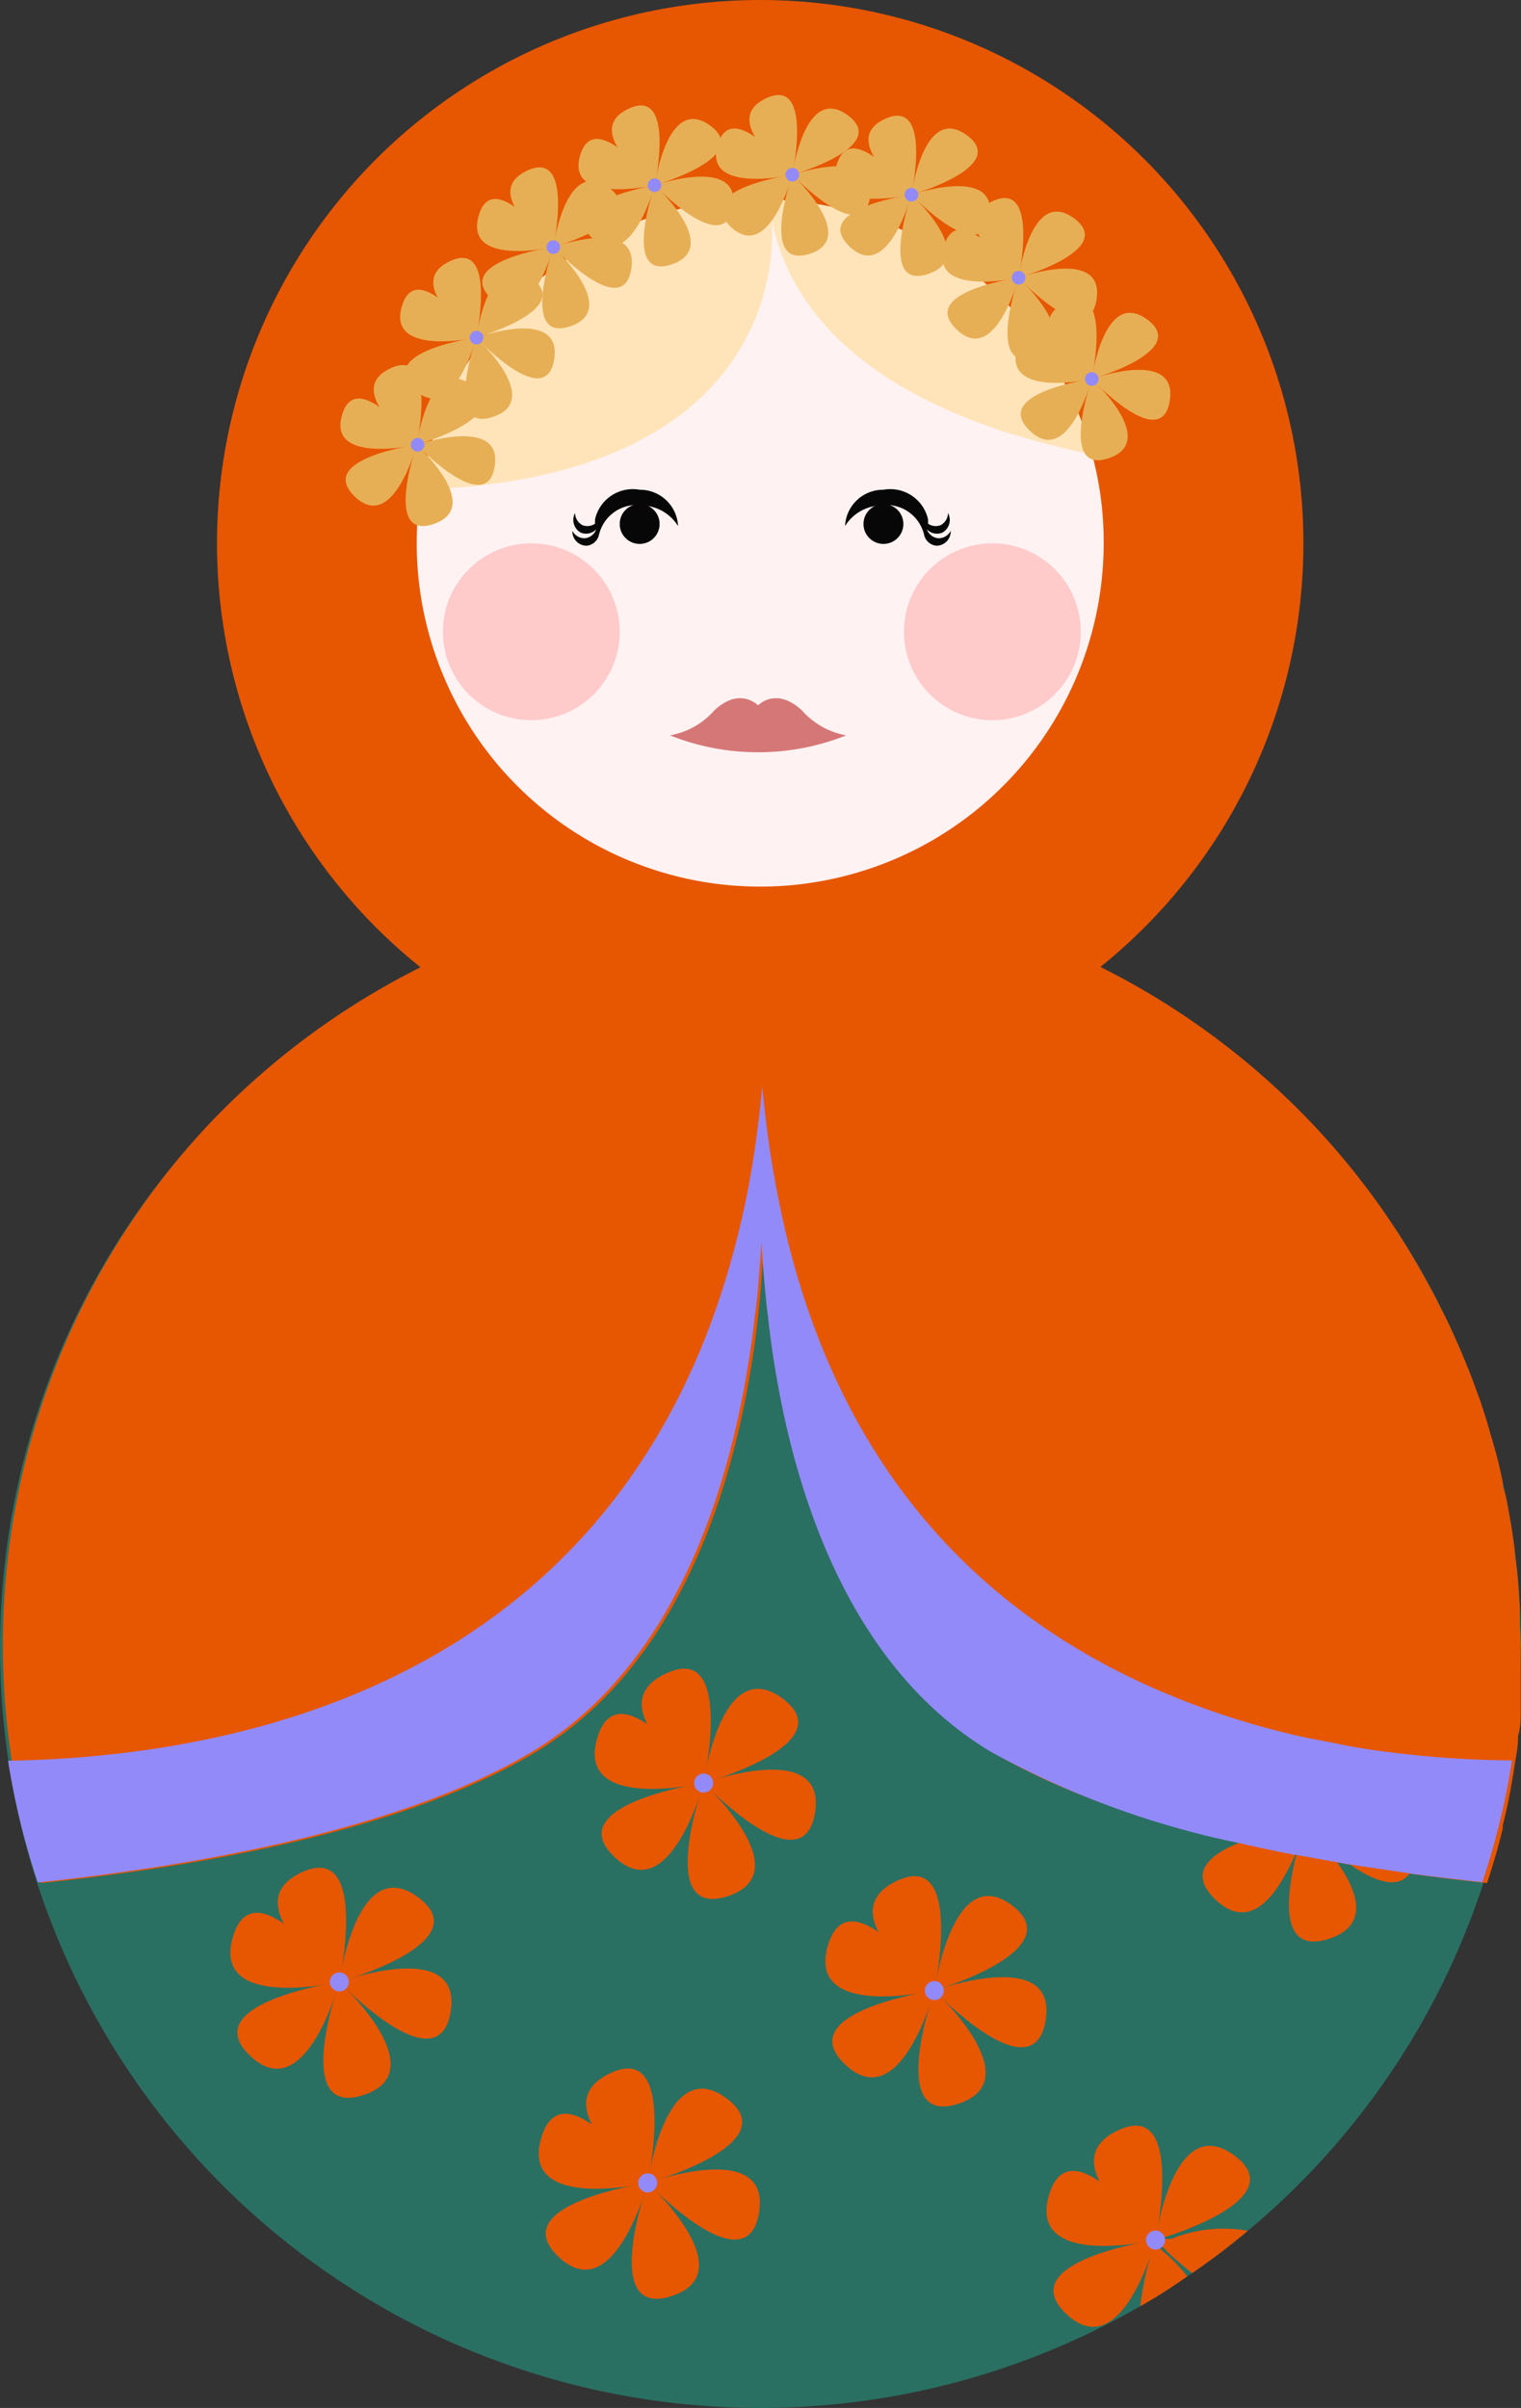 <svg xmlns="http://www.w3.org/2000/svg" viewBox="0 0 51.1 80.88"><rect x="0" y="0" width="51.1" height="80.88" fill="#333333" stroke="none"/><defs><style>.cls-1{fill:#297063;}.cls-2{fill:#e75600;}.cls-3{fill:#fff2f2;}.cls-4{fill:#ffcaca;}.cls-5{fill:#938af9;}.cls-6{fill:#ffe4ba;}.cls-7{fill:#e7af55;}.cls-8{fill:#d67777;}.cls-9{fill:#070707;}</style></defs><title>matriochka4</title><g id="Calque_2" data-name="Calque 2"><g id="Calque_1-2" data-name="Calque 1"><path class="cls-1" d="M51.09,55.33a25.48,25.48,0,0,1-9.17,19.6,23,23,0,0,1-1.87,1.42l-.16.11c-.51.35-1,.68-1.58,1A25.55,25.55,0,0,1,1.25,63.25,25.56,25.56,0,0,1,7,37.79a25.54,25.54,0,0,1,44.1,17.54Z"/><circle class="cls-2" cx="25.54" cy="18.25" r="18.25"/><path class="cls-3" d="M37.08,18.24a11.54,11.54,0,0,1-23.08,0,11.69,11.69,0,0,1,.14-1.79,11.54,11.54,0,0,1,22.55-1.19A11.28,11.28,0,0,1,37.08,18.24Z"/><path class="cls-2" d="M51.09,55.33c0,.35,0,.69,0,1s0,.63,0,.94c0,.07,0,.13,0,.19,0,.29,0,.57-.09.85,0,0,0,.06,0,.09,0,.32-.08.64-.13,1-.1.64-.22,1.28-.38,1.9a.36.36,0,0,0,0,.1c-.15.63-.33,1.24-.53,1.85-5.44-.58-12.25-1.8-16.6-4.39-6.87-4.1-7.63-14.42-7.69-17.66-.07,3.25-.83,13.56-7.69,17.66-4.34,2.6-11.16,3.82-16.6,4.39A25.56,25.56,0,0,1,7,37.78a25.55,25.55,0,0,1,37.12,0A25.23,25.23,0,0,1,48,43.16c.1.18.2.36.29.55s.19.37.28.55c.32.66.61,1.34.87,2l.21.57c.06.16.12.33.17.49s.14.43.2.66.12.39.17.58c.11.39.21.78.29,1.19,0,.2.09.4.13.6s.13.71.19,1.07l.09.64c0,.21.05.43.07.64.05.43.07.86.1,1.3,0,.17,0,.35,0,.52S51.09,55.06,51.09,55.33Z"/><circle class="cls-4" cx="33.34" cy="21.22" r="2.97"/><circle class="cls-4" cx="17.85" cy="21.22" r="2.97"/><path class="cls-2" d="M11.4,66.57S7.79,64,10.11,62.9,11.4,66.57,11.4,66.57Z"/><path class="cls-2" d="M11.4,66.57s.58-4.37,2.65-2.84S11.4,66.57,11.4,66.57Z"/><path class="cls-2" d="M11.4,66.57s4.15-1.51,3.74,1S11.4,66.57,11.4,66.57Z"/><path class="cls-2" d="M11.4,66.57s3.26,3,.81,3.8S11.4,66.57,11.4,66.57Z"/><path class="cls-2" d="M11.4,66.57s-1.13,4.26-3,2.48S11.4,66.57,11.4,66.57Z"/><path class="cls-2" d="M11.4,66.57s-4.3,1-3.58-1.5S11.4,66.57,11.4,66.57Z"/><circle class="cls-5" cx="11.4" cy="66.57" r="0.32"/><path class="cls-2" d="M23.64,59.89S20,57.35,22.35,56.22,23.64,59.89,23.64,59.89Z"/><path class="cls-2" d="M23.64,59.89s.58-4.37,2.65-2.84S23.64,59.89,23.64,59.89Z"/><path class="cls-2" d="M23.64,59.89s4.15-1.51,3.74,1S23.64,59.89,23.64,59.89Z"/><path class="cls-2" d="M23.64,59.89s3.26,3,.81,3.8S23.64,59.89,23.64,59.89Z"/><path class="cls-2" d="M23.64,59.89s-1.13,4.26-3,2.48S23.64,59.89,23.64,59.89Z"/><path class="cls-2" d="M23.64,59.89s-4.3,1-3.58-1.5S23.64,59.89,23.64,59.89Z"/><circle class="cls-5" cx="23.64" cy="59.89" r="0.32"/><path class="cls-2" d="M21.76,73.32s-3.61-2.54-1.29-3.67S21.76,73.32,21.76,73.32Z"/><path class="cls-2" d="M21.76,73.32s.58-4.37,2.65-2.84S21.76,73.32,21.76,73.32Z"/><path class="cls-2" d="M21.76,73.32s4.15-1.51,3.74,1S21.76,73.32,21.76,73.32Z"/><path class="cls-2" d="M21.76,73.32s3.26,3,.81,3.8S21.76,73.32,21.76,73.32Z"/><path class="cls-2" d="M21.76,73.32s-1.13,4.26-3,2.48S21.76,73.32,21.76,73.32Z"/><path class="cls-2" d="M21.76,73.32s-4.3,1-3.58-1.5S21.76,73.32,21.76,73.32Z"/><circle class="cls-5" cx="21.76" cy="73.32" r="0.32"/><path class="cls-2" d="M31.39,66.86s-3.61-2.54-1.29-3.67S31.39,66.86,31.39,66.86Z"/><path class="cls-2" d="M31.39,66.86S32,62.49,34,64,31.39,66.86,31.39,66.86Z"/><path class="cls-2" d="M31.39,66.86s4.15-1.51,3.74,1S31.39,66.86,31.39,66.86Z"/><path class="cls-2" d="M31.39,66.86s3.26,3,.81,3.8S31.39,66.86,31.39,66.86Z"/><path class="cls-2" d="M31.39,66.86s-1.13,4.26-3,2.48S31.39,66.86,31.39,66.86Z"/><path class="cls-2" d="M31.39,66.86s-4.3,1-3.58-1.5S31.39,66.86,31.39,66.86Z"/><circle class="cls-5" cx="31.39" cy="66.86" r="0.32"/><path class="cls-2" d="M43.93,60.79v0l0,.2h0c0,.2-.06.32-.06.32h0l-.25-.18A6.34,6.34,0,0,1,42,59.38a1.1,1.1,0,0,1,.14-1.44,1.6,1.6,0,0,1,.43-.28c.9-.44,1.3,0,1.44.75A6.75,6.75,0,0,1,43.93,60.79Z"/><path class="cls-2" d="M43.84,61.32s.58-4.37,2.65-2.84S43.84,61.32,43.84,61.32Z"/><path class="cls-2" d="M43.84,61.32s4.15-1.51,3.74,1S43.84,61.32,43.84,61.32Z"/><path class="cls-2" d="M43.84,61.32s3.26,3,.81,3.8S43.84,61.32,43.84,61.32Z"/><path class="cls-2" d="M43.84,61.32v0l0,.06a1.67,1.67,0,0,1-.07.24l-.05.14h0c0,.16-.12.33-.2.52C43,63.45,42.09,65,40.83,63.8c-.92-.88-.2-1.5.77-1.89a10.9,10.9,0,0,1,1.78-.51h0l.1,0,.28,0Z"/><path class="cls-2" d="M43.84,61.32h0l-.28.05-.1,0,.1,0a.09.09,0,0,1,0-.05.26.26,0,0,1,.07-.19A6.34,6.34,0,0,1,42,59.38a8.76,8.76,0,0,1,1.67,1.69l.2.25Z"/><path class="cls-5" d="M44.16,61.32a.28.28,0,0,1-.09.22h0a.33.33,0,0,1-.23.1l-.09,0s0,0,0,0a.3.3,0,0,1-.21-.25h0a.09.09,0,0,1,0,0,.26.26,0,0,1,.07-.19.12.12,0,0,1,.06-.06.27.27,0,0,1,.2-.07h.07a.3.3,0,0,1,.24.22h0A.25.25,0,0,0,44.16,61.32Z"/><path class="cls-2" d="M38.82,75.24s-3.61-2.54-1.29-3.67S38.82,75.24,38.82,75.24Z"/><path class="cls-2" d="M38.82,75.24s.58-4.37,2.65-2.84S38.82,75.24,38.82,75.24Z"/><path class="cls-2" d="M41.92,74.93a23,23,0,0,1-1.87,1.42c-.32-.25-.62-.51-.83-.71l-.09-.1-.07-.07-.1-.1a.88.88,0,0,1-.1-.1l0,0,.08,0,.22-.07.13,0,.06,0A4.63,4.63,0,0,1,41.92,74.93Z"/><path class="cls-2" d="M39.89,76.46c-.51.35-1,.68-1.58,1a10.67,10.67,0,0,1,.33-1.65l0-.11a1.13,1.13,0,0,0,0-.15c0-.1.06-.18.08-.23l0-.06a0,0,0,0,0,0,0l0,0,.16.16,0,0h0a.46.46,0,0,0,.07.07l.09.1A5.9,5.9,0,0,1,39.89,76.46Z"/><path class="cls-2" d="M38.82,75.24s-1.13,4.26-3,2.48S38.82,75.24,38.82,75.24Z"/><path class="cls-2" d="M38.82,75.24s-4.3,1-3.58-1.5S38.82,75.24,38.82,75.24Z"/><circle class="cls-5" cx="38.82" cy="75.24" r="0.32"/><path class="cls-6" d="M25.92,7.37S27,16,14.14,16.45a11.54,11.54,0,0,1,22.55-1.19C32.3,14.38,26.92,12.29,25.92,7.37Z"/><path class="cls-7" d="M14,14.94s-2.52-1.78-.9-2.56S14,14.94,14,14.94Z"/><path class="cls-7" d="M14,14.94s.41-3.06,1.86-2S14,14.94,14,14.94Z"/><path class="cls-7" d="M14,14.94s2.9-1,2.62.73S14,14.94,14,14.94Z"/><path class="cls-7" d="M14,14.94s2.28,2.08.57,2.66S14,14.94,14,14.94Z"/><path class="cls-7" d="M14,14.94s-.79,3-2.09,1.73S14,14.94,14,14.94Z"/><path class="cls-7" d="M14,14.94s-3,.68-2.51-1S14,14.94,14,14.94Z"/><circle class="cls-5" cx="14.03" cy="14.94" r="0.23"/><path class="cls-7" d="M16,11.34s-2.52-1.78-.9-2.56S16,11.34,16,11.34Z"/><path class="cls-7" d="M16,11.34s.41-3.06,1.86-2S16,11.34,16,11.34Z"/><path class="cls-7" d="M16,11.34s2.9-1.05,2.62.73S16,11.34,16,11.34Z"/><path class="cls-7" d="M16,11.34s2.28,2.08.57,2.66S16,11.34,16,11.34Z"/><path class="cls-7" d="M16,11.34s-.79,3-2.09,1.73S16,11.34,16,11.34Z"/><path class="cls-7" d="M16,11.34S13,12,13.5,10.29,16,11.34,16,11.34Z"/><circle class="cls-5" cx="16.01" cy="11.34" r="0.23"/><path class="cls-7" d="M18.59,8.3s-2.52-1.78-.9-2.56S18.59,8.3,18.59,8.3Z"/><path class="cls-7" d="M18.59,8.3s.41-3.06,1.86-2S18.59,8.3,18.59,8.3Z"/><path class="cls-7" d="M18.59,8.3s2.9-1.05,2.62.73S18.59,8.3,18.59,8.3Z"/><path class="cls-7" d="M18.59,8.3s2.28,2.08.57,2.66S18.59,8.3,18.59,8.3Z"/><path class="cls-7" d="M18.59,8.3s-.79,3-2.09,1.73S18.59,8.3,18.59,8.3Z"/><path class="cls-7" d="M18.59,8.3s-3,.68-2.51-1.05S18.59,8.3,18.59,8.3Z"/><circle class="cls-5" cx="18.59" cy="8.3" r="0.23"/><path class="cls-7" d="M22,6.22s-2.52-1.78-.9-2.56S22,6.22,22,6.22Z"/><path class="cls-7" d="M22,6.22s.41-3.06,1.86-2S22,6.22,22,6.22Z"/><path class="cls-7" d="M22,6.22s2.9-1,2.62.73S22,6.22,22,6.22Z"/><path class="cls-7" d="M22,6.22s2.28,2.08.57,2.66S22,6.22,22,6.22Z"/><path class="cls-7" d="M22,6.22S21.2,9.2,19.9,8,22,6.22,22,6.22Z"/><path class="cls-7" d="M22,6.22s-3,.68-2.51-1S22,6.22,22,6.22Z"/><circle class="cls-5" cx="21.99" cy="6.22" r="0.23"/><path class="cls-7" d="M26.62,5.87s-2.52-1.78-.9-2.56S26.62,5.87,26.62,5.87Z"/><path class="cls-7" d="M26.62,5.87s.41-3.06,1.86-2S26.62,5.87,26.62,5.87Z"/><path class="cls-7" d="M26.62,5.87s2.9-1,2.62.73S26.62,5.87,26.62,5.87Z"/><path class="cls-7" d="M26.62,5.87S28.9,8,27.19,8.53,26.62,5.87,26.62,5.87Z"/><path class="cls-7" d="M26.62,5.87s-.79,3-2.09,1.73S26.62,5.87,26.62,5.87Z"/><path class="cls-7" d="M26.62,5.87s-3,.68-2.51-1S26.62,5.87,26.62,5.87Z"/><circle class="cls-5" cx="26.62" cy="5.87" r="0.23"/><path class="cls-7" d="M30.62,6.54S28.1,4.76,29.72,4,30.62,6.54,30.62,6.54Z"/><path class="cls-7" d="M30.62,6.54s.41-3.06,1.86-2S30.62,6.54,30.62,6.54Z"/><path class="cls-7" d="M30.62,6.54s2.9-1,2.62.73S30.62,6.54,30.62,6.54Z"/><path class="cls-7" d="M30.62,6.54s2.28,2.08.57,2.66S30.62,6.54,30.62,6.54Z"/><path class="cls-7" d="M30.62,6.54s-.79,3-2.09,1.73S30.62,6.54,30.62,6.54Z"/><path class="cls-7" d="M30.62,6.54s-3,.68-2.51-1S30.62,6.54,30.62,6.54Z"/><circle class="cls-5" cx="30.62" cy="6.54" r="0.23"/><path class="cls-7" d="M34.22,9.33s-2.52-1.78-.9-2.56S34.22,9.33,34.22,9.33Z"/><path class="cls-7" d="M34.22,9.33s.41-3.06,1.86-2S34.22,9.33,34.22,9.33Z"/><path class="cls-7" d="M34.22,9.33s2.9-1.05,2.62.73S34.22,9.33,34.22,9.33Z"/><path class="cls-7" d="M34.22,9.33s2.28,2.08.57,2.66S34.22,9.33,34.22,9.33Z"/><path class="cls-7" d="M34.22,9.33s-.79,3-2.09,1.73S34.22,9.33,34.22,9.33Z"/><path class="cls-7" d="M34.22,9.33s-3,.68-2.51-1.05S34.22,9.33,34.22,9.33Z"/><circle class="cls-5" cx="34.22" cy="9.33" r="0.23"/><path class="cls-7" d="M36.68,12.73s-2.52-1.78-.9-2.56S36.68,12.73,36.68,12.73Z"/><path class="cls-7" d="M36.68,12.73s.41-3.06,1.86-2S36.68,12.73,36.68,12.73Z"/><path class="cls-7" d="M36.68,12.73s2.9-1.05,2.62.73S36.68,12.73,36.68,12.73Z"/><path class="cls-7" d="M36.68,12.73s2.28,2.08.57,2.66S36.68,12.73,36.68,12.73Z"/><path class="cls-7" d="M36.68,12.73s-.79,3-2.09,1.73S36.68,12.73,36.68,12.73Z"/><path class="cls-7" d="M36.68,12.73s-3,.68-2.51-1.05S36.68,12.73,36.68,12.73Z"/><circle class="cls-5" cx="36.68" cy="12.73" r="0.23"/><path class="cls-5" d="M46.89,58.88c-.67-.08-1.35-.18-2-.32L44,58.39c-.62-.13-1.25-.29-1.88-.47-6.88-2-13.87-6.74-16-17.82a34.68,34.68,0,0,1-.51-3.62c0,.33,0,.66,0,1,0-.33,0-.66,0-1-.12,1.28-.29,2.48-.51,3.62C21.89,56.11,8.68,59,.27,59.14a25.37,25.37,0,0,0,1,4.09c5.44-.58,12.25-1.8,16.6-4.39,5.39-3.22,7-10.26,7.5-14.72.05-.25.14-1.29.21-2.37.07,1.07.17,2.12.21,2.37.48,4.45,2.11,11.49,7.5,14.72A29.69,29.69,0,0,0,41.6,61.9c.62.14,1.25.28,1.88.4h.05l1.39.25.4.07,2,.3c.85.12,1.68.21,2.48.3a25.12,25.12,0,0,0,1-4.09A35,35,0,0,1,46.89,58.88Z"/><path class="cls-8" d="M28.43,24.7a2.59,2.59,0,0,1-1.49-.84c-.76-.7-1.31-.32-1.47-.17-.17-.15-.72-.53-1.47.17a2.59,2.59,0,0,1-1.49.84,8,8,0,0,0,5.92,0Z"/><circle class="cls-9" cx="21.49" cy="17.6" r="0.67"/><path class="cls-9" d="M21.49,16.45a1.3,1.3,0,0,0-1.5,1c0,.05,0,.09,0,.14a.45.45,0,0,1-.42.05.47.47,0,0,1-.25-.41s0,0,0,0a.49.49,0,0,0,.19.66.47.47,0,0,0,.52-.11h0a.45.45,0,0,1-.39.3.46.46,0,0,1-.41-.25v0a.48.48,0,0,0,.48.5.47.47,0,0,0,.41-.35h0a1.3,1.3,0,0,1,1.49-1,1.46,1.46,0,0,1,1.17.69s0,0,0,0A1.28,1.28,0,0,0,21.49,16.45Z"/><circle class="cls-9" cx="29.68" cy="17.6" r="0.67"/><path class="cls-9" d="M29.68,16.45a1.3,1.3,0,0,1,1.5,1c0,.05,0,.09,0,.14a.45.45,0,0,0,.42.05.47.47,0,0,0,.25-.41s0,0,0,0a.49.49,0,0,1-.19.66.47.47,0,0,1-.52-.11h0a.45.45,0,0,0,.39.3.46.46,0,0,0,.41-.25v0a.48.48,0,0,1-.48.5.47.47,0,0,1-.41-.35h0a1.3,1.3,0,0,0-1.49-1,1.46,1.46,0,0,0-1.17.69s0,0,0,0A1.28,1.28,0,0,1,29.68,16.45Z"/></g></g></svg>